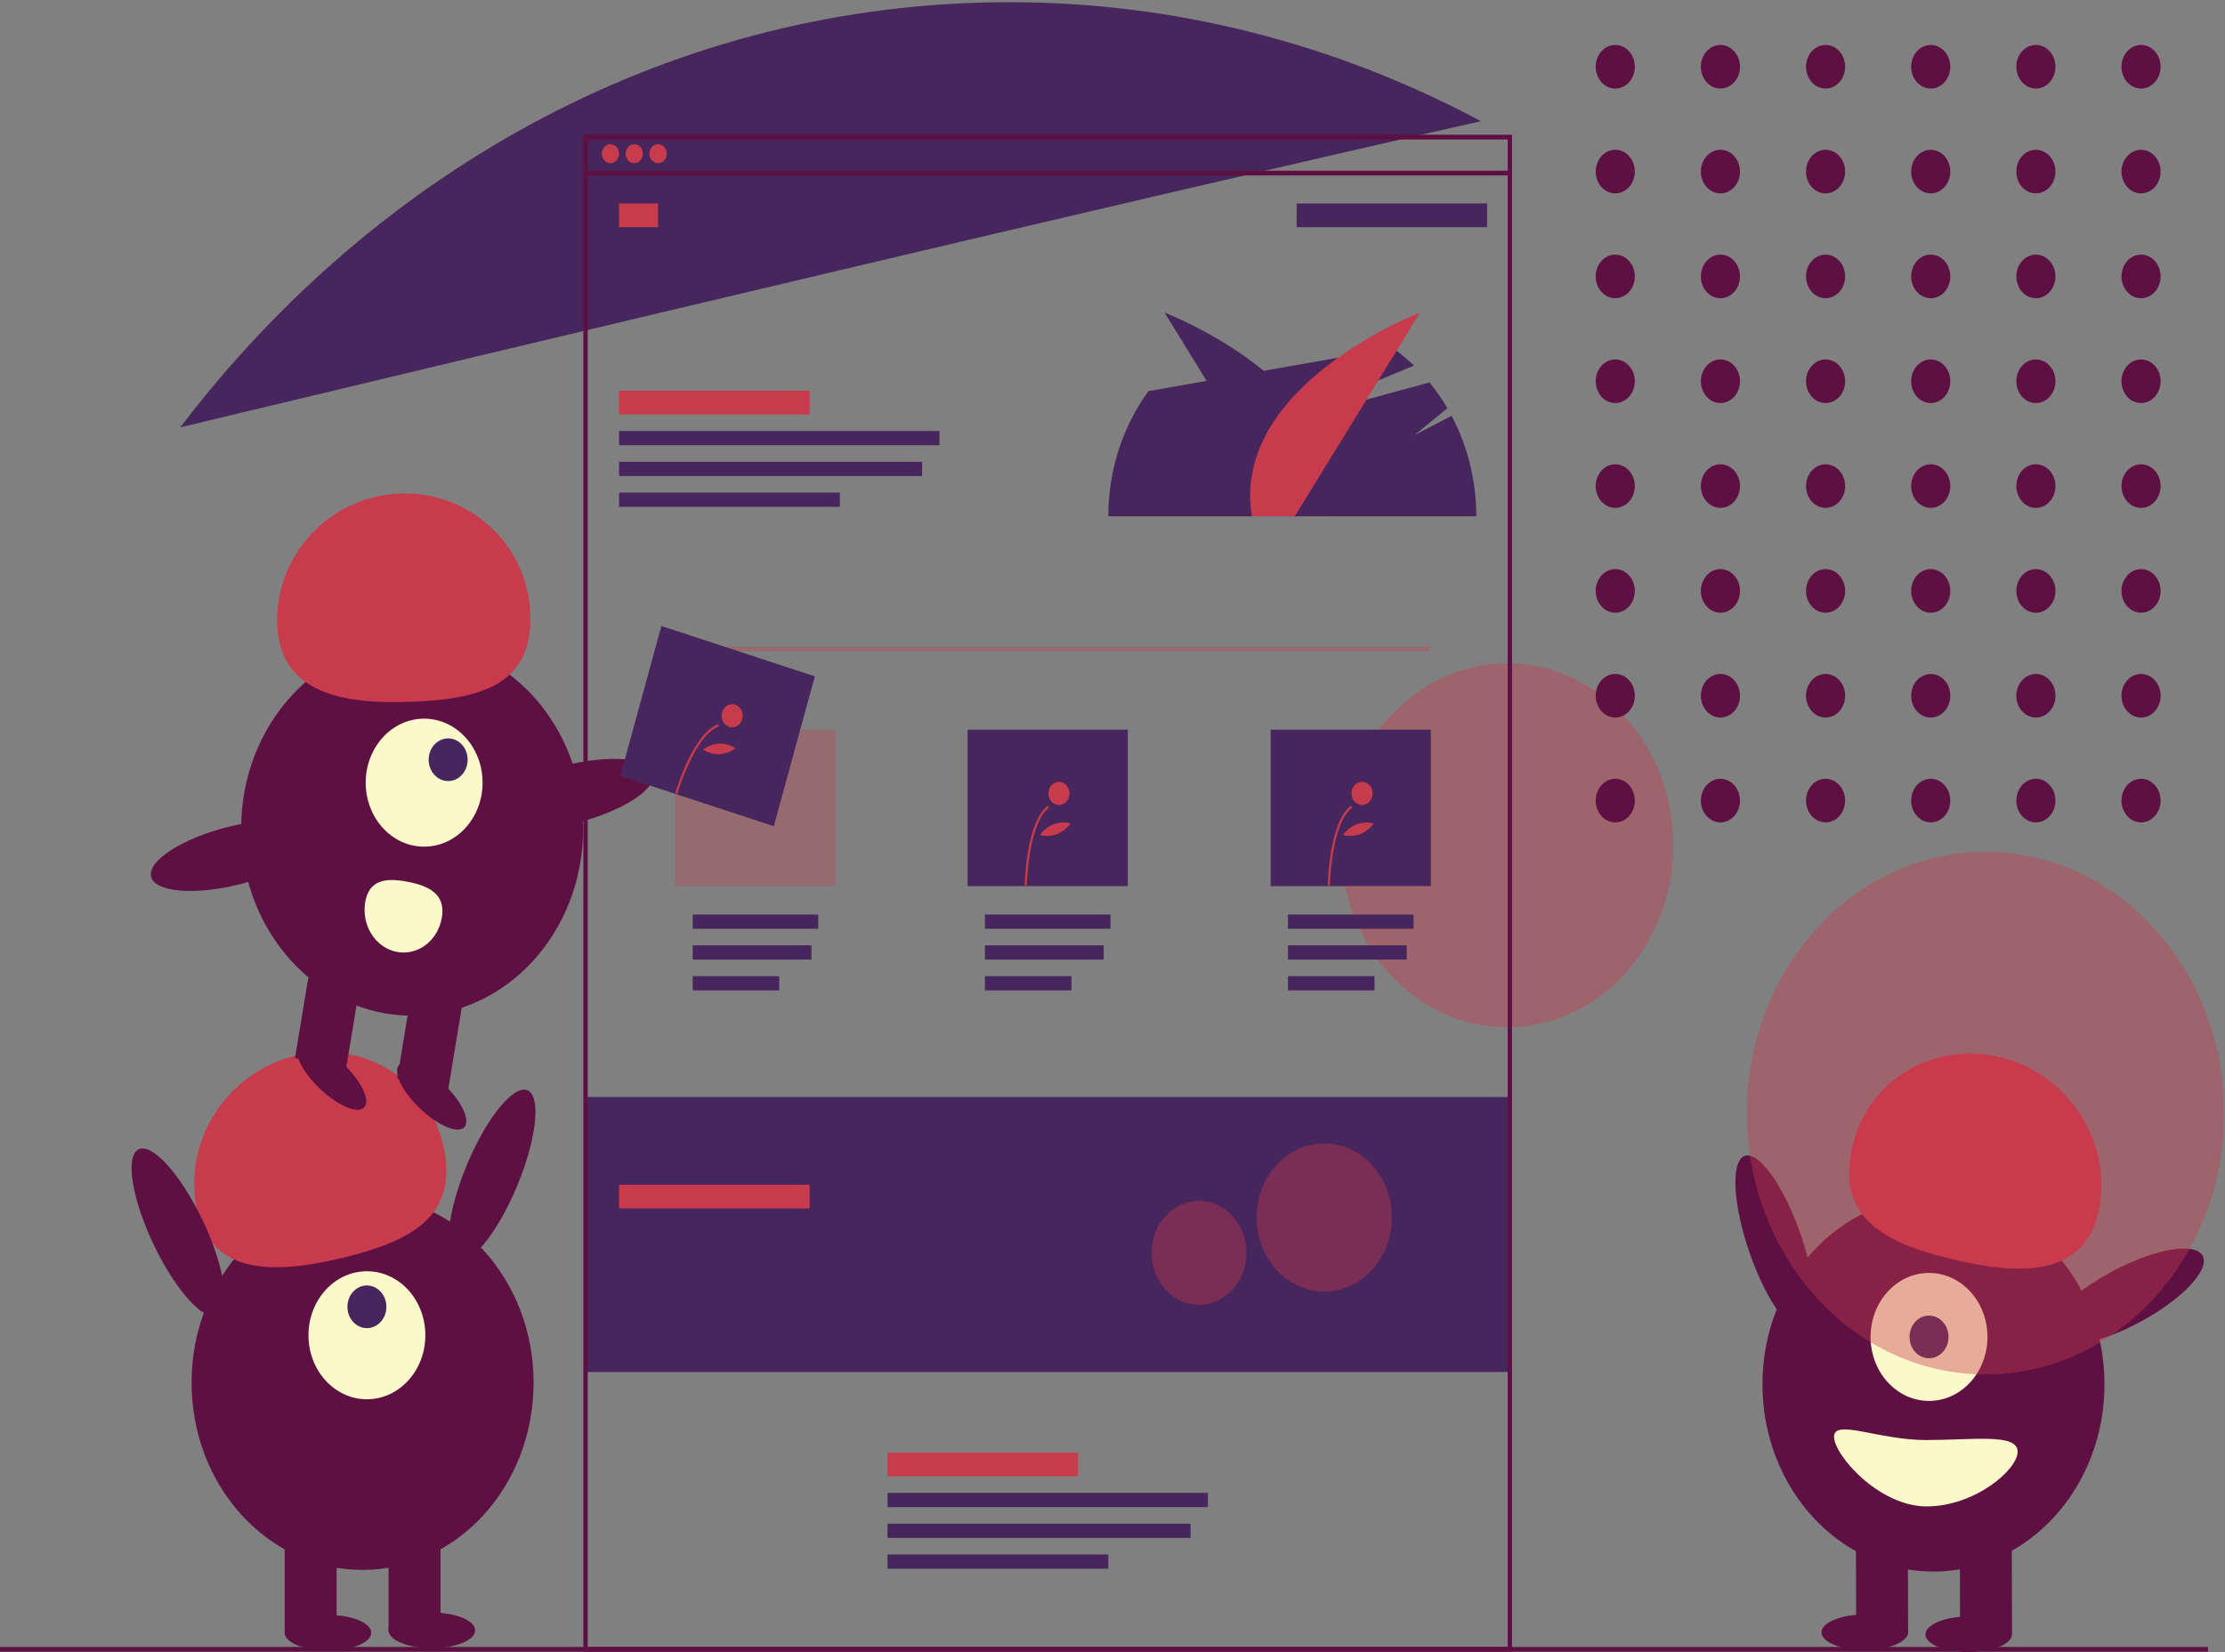 <svg width="594" height="441" viewBox="0 0 594 441" fill="none" xmlns="http://www.w3.org/2000/svg">
<rect x="0" y="0" width="594" height="441" fill="#808080" stroke="none"/>
<g clip-path="url(#clip0)">
<path opacity="0.4" d="M402.359 274.212C426.855 274.212 446.714 252.47 446.714 225.65C446.714 198.83 426.855 177.087 402.359 177.087C377.862 177.087 358.004 198.83 358.004 225.65C358.004 252.47 377.862 274.212 402.359 274.212Z" fill="#C83B4C"/>
<path d="M403.371 292.845H156.032V366.24H403.371V292.845Z" fill="#46265C"/>
<path d="M387.529 111.004L377.653 116.122L386.394 108.966C384.973 106.538 383.377 104.239 381.622 102.09L338.79 113.746L377.479 97.587C375.711 95.879 373.833 94.312 371.861 92.899L306.595 104.409C299.666 113.896 295.888 125.681 295.883 137.829H394.125C394.121 128.408 391.846 119.154 387.529 111.004Z" fill="#46265C"/>
<path d="M395.352 32.351C356.094 11.386 312.979 0.523 269.3 0.591C180.402 0.591 100.923 44.725 48.133 114.068C138.531 92.382 295.922 54.842 395.352 32.351Z" fill="#46265C"/>
<path d="M589.454 439.635H0V440.901H589.454V439.635Z" fill="#5E1043"/>
<path d="M344.348 137.829L310.908 83.446C310.908 83.446 361.55 102.803 355.803 137.829H344.348Z" fill="#46265C"/>
<path d="M345.66 137.829L379.1 83.446C379.1 83.446 328.458 102.803 334.206 137.829H345.66Z" fill="#C83B4C"/>
<path d="M403.66 440.901H155.743V35.961H403.66V440.901ZM156.899 439.635H402.504V37.227H156.899V439.635Z" fill="#5E1043"/>
<path d="M403.371 45.567H156.61V46.832H403.371V45.567Z" fill="#5E1043"/>
<path d="M162.967 43.554C164.243 43.554 165.278 42.421 165.278 41.023C165.278 39.625 164.243 38.492 162.967 38.492C161.69 38.492 160.655 39.625 160.655 41.023C160.655 42.421 161.69 43.554 162.967 43.554Z" fill="#C83B4C"/>
<path d="M169.324 43.554C170.6 43.554 171.635 42.421 171.635 41.023C171.635 39.625 170.6 38.492 169.324 38.492C168.047 38.492 167.012 39.625 167.012 41.023C167.012 42.421 168.047 43.554 169.324 43.554Z" fill="#C83B4C"/>
<path d="M175.68 43.554C176.957 43.554 177.992 42.421 177.992 41.023C177.992 39.625 176.957 38.492 175.68 38.492C174.404 38.492 173.369 39.625 173.369 41.023C173.369 42.421 174.404 43.554 175.68 43.554Z" fill="#C83B4C"/>
<path d="M175.68 54.31H165.278V60.637H175.68V54.31Z" fill="#C83B4C"/>
<path d="M216.133 104.295H165.278V110.622H216.133V104.295Z" fill="#C83B4C"/>
<path d="M346.16 60.637L397.015 60.637V54.31L346.16 54.31V60.637Z" fill="#46265C"/>
<path d="M250.807 115.051H165.278V118.847H250.807V115.051Z" fill="#46265C"/>
<path d="M246.184 123.276H165.278V127.073H246.184V123.276Z" fill="#46265C"/>
<path d="M224.224 131.502H165.278V135.298H224.224V131.502Z" fill="#46265C"/>
<path d="M218.445 244.125H184.927V247.922H218.445V244.125Z" fill="#46265C"/>
<path d="M216.633 252.351H184.927V256.147H216.633V252.351Z" fill="#46265C"/>
<path d="M208.027 260.576H184.927V264.372H208.027V260.576Z" fill="#46265C"/>
<path d="M296.461 244.125H262.943V247.922H296.461V244.125Z" fill="#46265C"/>
<path d="M294.649 252.351H262.943V256.147H294.649V252.351Z" fill="#46265C"/>
<path d="M286.043 260.576H262.943V264.372H286.043V260.576Z" fill="#46265C"/>
<path d="M377.366 244.125H343.848V247.922H377.366V244.125Z" fill="#46265C"/>
<path d="M375.554 252.351H343.848V256.147H375.554V252.351Z" fill="#46265C"/>
<path d="M366.948 260.576H343.848V264.372H366.948V260.576Z" fill="#46265C"/>
<path d="M287.792 387.752H236.938V394.08H287.792V387.752Z" fill="#C83B4C"/>
<path d="M322.466 398.509H236.938V402.305H322.466V398.509Z" fill="#46265C"/>
<path d="M317.843 406.734H236.938V410.53H317.843V406.734Z" fill="#46265C"/>
<path d="M295.883 414.959H236.938V418.756H295.883V414.959Z" fill="#46265C"/>
<path opacity="0.3" d="M381.7 172.628H180.593V173.894H381.7V172.628Z" fill="#C83B4C"/>
<path opacity="0.3" d="M223.068 194.773H180.304V236.533H223.068V194.773Z" fill="#C83B4C"/>
<path d="M301.084 194.773H258.32V236.533H301.084V194.773Z" fill="#46265C"/>
<path d="M381.989 194.773H339.225V236.533H381.989V194.773Z" fill="#46265C"/>
<path d="M274.13 236.357L273.566 236.345C273.578 235.661 273.931 219.54 279.728 215.083L280.052 215.589C274.489 219.865 274.133 236.193 274.13 236.357Z" fill="#C83B4C"/>
<path d="M282.71 214.88C284.268 214.88 285.531 213.497 285.531 211.791C285.531 210.085 284.268 208.703 282.71 208.703C281.152 208.703 279.889 210.085 279.889 211.791C279.889 213.497 281.152 214.88 282.71 214.88Z" fill="#C83B4C"/>
<path d="M282.14 222.696C280.673 223.201 279.11 223.275 277.608 222.911C278.562 221.582 279.846 220.583 281.306 220.034C282.766 219.486 284.34 219.412 285.838 219.82C284.856 221.117 283.581 222.109 282.14 222.696Z" fill="#C83B4C"/>
<path d="M355.035 236.357L354.471 236.345C354.483 235.661 354.836 219.54 360.633 215.083L360.957 215.589C355.394 219.865 355.038 236.193 355.035 236.357Z" fill="#C83B4C"/>
<path d="M363.616 214.88C365.174 214.88 366.437 213.497 366.437 211.791C366.437 210.085 365.174 208.703 363.616 208.703C362.058 208.703 360.795 210.085 360.795 211.791C360.795 213.497 362.058 214.88 363.616 214.88Z" fill="#C83B4C"/>
<path d="M363.045 222.696C361.578 223.201 360.016 223.275 358.514 222.911C359.467 221.582 360.751 220.583 362.211 220.034C363.672 219.486 365.245 219.412 366.743 219.82C365.762 221.117 364.487 222.109 363.045 222.696Z" fill="#C83B4C"/>
<path d="M216.133 316.255H165.278V322.583H216.133V316.255Z" fill="#C83B4C"/>
<path d="M250.807 327.011H165.278V330.808H250.807V327.011Z" fill="#46265C"/>
<path d="M246.184 335.237H165.278V339.033H246.184V335.237Z" fill="#46265C"/>
<path d="M224.224 343.462H165.278V347.258H224.224V343.462Z" fill="#46265C"/>
<path opacity="0.4" d="M353.529 344.758C363.502 344.758 371.587 335.906 371.587 324.987C371.587 314.067 363.502 305.216 353.529 305.216C343.556 305.216 335.471 314.067 335.471 324.987C335.471 335.906 343.556 344.758 353.529 344.758Z" fill="#C83B4C"/>
<path opacity="0.4" d="M320.108 348.299C327.104 348.299 332.776 342.089 332.776 334.43C332.776 326.77 327.104 320.56 320.108 320.56C313.112 320.56 307.441 326.77 307.441 334.43C307.441 342.089 313.112 348.299 320.108 348.299Z" fill="#C83B4C"/>
<path d="M96.798 419.072C122.012 419.072 142.451 396.693 142.451 369.087C142.451 341.481 122.012 319.103 96.798 319.103C71.584 319.103 51.144 341.481 51.144 369.087C51.144 396.693 71.584 419.072 96.798 419.072Z" fill="#5E1043"/>
<path d="M89.863 408.316H75.993V435.523H89.863V408.316Z" fill="#5E1043"/>
<path d="M117.602 408.316H103.732V435.523H117.602V408.316Z" fill="#5E1043"/>
<path d="M87.551 440.585C93.935 440.585 99.109 438.46 99.109 435.839C99.109 433.218 93.935 431.094 87.551 431.094C81.168 431.094 75.993 433.218 75.993 435.839C75.993 438.46 81.168 440.585 87.551 440.585Z" fill="#5E1043"/>
<path d="M115.29 439.952C121.674 439.952 126.848 437.827 126.848 435.206C126.848 432.586 121.674 430.461 115.29 430.461C108.907 430.461 103.732 432.586 103.732 435.206C103.732 437.827 108.907 439.952 115.29 439.952Z" fill="#5E1043"/>
<path d="M97.953 373.516C106.571 373.516 113.557 365.868 113.557 356.433C113.557 346.998 106.571 339.35 97.953 339.35C89.336 339.35 82.35 346.998 82.35 356.433C82.35 365.868 89.336 373.516 97.953 373.516Z" fill="#FBF8CA"/>
<path d="M97.954 354.535C100.826 354.535 103.155 351.985 103.155 348.84C103.155 345.695 100.826 343.146 97.954 343.146C95.081 343.146 92.752 345.695 92.752 348.84C92.752 351.985 95.081 354.535 97.954 354.535Z" fill="#46265C"/>
<path d="M52.512 322.603C48.825 304.528 60.609 286.263 78.832 281.809C97.054 277.354 114.814 288.395 118.501 306.47C122.187 324.546 110.11 331.212 91.888 335.667C73.666 340.122 56.198 340.678 52.512 322.603Z" fill="#C83B4C"/>
<path d="M137.841 317.084C143.153 304.567 144.551 292.939 140.961 291.113C137.372 289.287 130.156 297.954 124.843 310.472C119.531 322.989 118.134 334.617 121.723 336.443C125.312 338.269 132.528 329.602 137.841 317.084Z" fill="#5E1043"/>
<path d="M58.226 351.052C61.724 349.025 59.779 337.492 53.881 325.293C47.983 313.093 40.366 304.847 36.868 306.874C33.37 308.902 35.316 320.434 41.214 332.634C47.112 344.833 54.728 353.079 58.226 351.052Z" fill="#5E1043"/>
<path d="M482.086 355.235C485.779 353.677 485.097 341.973 480.563 329.093C476.029 316.214 469.36 307.037 465.667 308.595C461.974 310.153 462.656 321.858 467.19 334.737C471.724 347.616 478.393 356.794 482.086 355.235Z" fill="#5E1043"/>
<path d="M516.171 419.516C541.385 419.516 561.825 397.137 561.825 369.531C561.825 341.926 541.385 319.547 516.171 319.547C490.957 319.547 470.517 341.926 470.517 369.531C470.517 397.137 490.957 419.516 516.171 419.516Z" fill="#5E1043"/>
<path d="M523.274 435.943L537.143 435.9L537.073 408.693L523.204 408.736L523.274 435.943Z" fill="#5E1043"/>
<path d="M495.536 436.03L509.406 435.988L509.336 408.781L495.467 408.824L495.536 436.03Z" fill="#5E1043"/>
<path d="M525.6 441C531.983 440.98 537.153 438.84 537.146 436.219C537.139 433.598 531.959 431.49 525.576 431.509C519.193 431.529 514.024 433.669 514.03 436.29C514.037 438.911 519.217 441.019 525.6 441Z" fill="#5E1043"/>
<path d="M497.86 440.452C504.243 440.433 509.412 438.292 509.405 435.671C509.399 433.051 504.219 430.942 497.835 430.962C491.452 430.981 486.283 433.122 486.289 435.742C486.296 438.363 491.476 440.472 497.86 440.452Z" fill="#5E1043"/>
<path d="M514.983 373.964C523.6 373.964 530.586 366.316 530.586 356.881C530.586 347.446 523.6 339.797 514.983 339.797C506.365 339.797 499.379 347.446 499.379 356.881C499.379 366.316 506.365 373.964 514.983 373.964Z" fill="#FBF8CA"/>
<path d="M514.983 362.575C517.855 362.575 520.184 360.026 520.184 356.881C520.184 353.736 517.855 351.186 514.983 351.186C512.11 351.186 509.781 353.736 509.781 356.881C509.781 360.026 512.11 362.575 514.983 362.575Z" fill="#46265C"/>
<path d="M560.338 322.911C563.978 304.825 552.147 286.597 533.914 282.198C515.68 277.799 497.948 288.895 494.308 306.981C490.668 325.068 502.761 331.697 520.995 336.096C539.228 340.495 556.697 340.998 560.338 322.911Z" fill="#C83B4C"/>
<path d="M570.622 353.26C581.997 347.31 589.836 339.317 588.13 335.407C586.424 331.498 575.819 333.151 564.444 339.101C553.068 345.051 545.229 353.044 546.935 356.954C548.641 360.864 559.246 359.21 570.622 353.26Z" fill="#5E1043"/>
<path d="M538.642 387.495C538.654 392.387 527.174 402.083 514.407 402.122C501.641 402.161 489.636 388.425 489.623 383.533C489.611 378.64 501.596 384.445 514.362 384.406C527.129 384.367 538.629 382.603 538.642 387.495Z" fill="#FBF8CA"/>
<path opacity="0.4" d="M530.074 366.903C565.261 366.903 593.786 335.672 593.786 297.147C593.786 258.622 565.261 227.391 530.074 227.391C494.887 227.391 466.362 258.622 466.362 297.147C466.362 335.672 494.887 366.903 530.074 366.903Z" fill="#C83B4C"/>
<path d="M110.034 271.135C135.248 271.135 155.688 248.756 155.688 221.15C155.688 193.545 135.248 171.166 110.034 171.166C84.82 171.166 64.38 193.545 64.38 221.15C64.38 248.756 84.82 271.135 110.034 271.135Z" fill="#5E1043"/>
<path d="M96.828 258.399L83.18 255.694L78.754 282.466L92.401 285.171L96.828 258.399Z" fill="#5E1043"/>
<path d="M124.123 263.809L110.476 261.104L106.049 287.876L119.697 290.581L124.123 263.809Z" fill="#5E1043"/>
<path d="M124.073 300.772C125.62 298.772 122.925 293.489 118.054 288.972C113.183 284.456 107.98 282.415 106.433 284.415C104.886 286.415 107.581 291.698 112.452 296.215C117.323 300.731 122.526 302.772 124.073 300.772Z" fill="#5E1043"/>
<path d="M97.346 295.474C98.893 293.474 96.198 288.192 91.327 283.675C86.456 279.158 81.253 277.118 79.706 279.118C78.159 281.118 80.854 286.401 85.725 290.917C90.596 295.434 95.799 297.474 97.346 295.474Z" fill="#5E1043"/>
<path d="M113.23 226.007C121.848 226.007 128.834 218.359 128.834 208.924C128.834 199.489 121.848 191.841 113.23 191.841C104.613 191.841 97.627 199.489 97.627 208.924C97.627 218.359 104.613 226.007 113.23 226.007Z" fill="#FBF8CA"/>
<path d="M119.643 208.495C122.516 208.495 124.844 205.945 124.844 202.8C124.844 199.655 122.516 197.106 119.643 197.106C116.771 197.106 114.442 199.655 114.442 202.8C114.442 205.945 116.771 208.495 119.643 208.495Z" fill="#46265C"/>
<path d="M74.02 166.772C73.333 148.267 87.9 132.593 106.556 131.764C125.211 130.934 140.891 145.263 141.578 163.768C142.264 182.273 129.296 186.478 110.641 187.307C91.985 188.137 74.706 185.278 74.02 166.772Z" fill="#C83B4C"/>
<path d="M153.79 219.691C166.078 216.608 175.323 210.684 174.439 206.46C173.555 202.236 162.876 201.313 150.588 204.396C138.3 207.48 129.055 213.404 129.939 217.628C130.823 221.851 141.502 222.775 153.79 219.691Z" fill="#5E1043"/>
<path d="M64.174 236.008C76.462 232.925 85.707 227.001 84.823 222.777C83.938 218.553 73.26 217.629 60.972 220.713C48.683 223.797 39.438 229.721 40.323 233.945C41.207 238.168 51.885 239.092 64.174 236.008Z" fill="#5E1043"/>
<path d="M97.496 240.849C97.004 243.821 97.611 246.885 99.183 249.367C100.755 251.85 103.164 253.546 105.878 254.084C108.593 254.622 111.392 253.958 113.659 252.237C115.926 250.515 117.476 247.879 117.967 244.906C118.99 238.717 114.62 236.527 108.967 235.406C103.314 234.286 98.519 234.659 97.496 240.849Z" fill="#FBF8CA"/>
<path d="M217.531 180.547L176.568 167.101L165.615 207.102L206.578 220.548L217.531 180.547Z" fill="#46265C"/>
<path d="M180.805 211.905L180.268 211.716C180.459 211.064 185.025 195.732 191.747 193.287L191.924 193.873C185.474 196.22 180.851 211.748 180.805 211.905Z" fill="#C83B4C"/>
<path d="M195.467 194.159C197.025 194.159 198.288 192.777 198.288 191.071C198.288 189.365 197.025 187.982 195.467 187.982C193.909 187.982 192.646 189.365 192.646 191.071C192.646 192.777 193.909 194.159 195.467 194.159Z" fill="#C83B4C"/>
<path d="M192.061 201.338C190.523 201.36 189.007 200.939 187.664 200.118C188.926 199.145 190.418 198.592 191.96 198.526C193.502 198.459 195.029 198.883 196.357 199.745C195.077 200.679 193.595 201.228 192.061 201.338Z" fill="#C83B4C"/>
<ellipse cx="431.222" cy="129.756" rx="5.222" ry="5.819" fill="#5E1043"/>
<ellipse cx="431.222" cy="17.819" rx="5.222" ry="5.819" fill="#5E1043"/>
<ellipse cx="431.222" cy="185.725" rx="5.222" ry="5.819" fill="#5E1043"/>
<ellipse cx="431.222" cy="73.788" rx="5.222" ry="5.819" fill="#5E1043"/>
<ellipse cx="431.222" cy="157.741" rx="5.222" ry="5.819" fill="#5E1043"/>
<ellipse cx="431.222" cy="45.803" rx="5.222" ry="5.819" fill="#5E1043"/>
<ellipse cx="431.222" cy="213.709" rx="5.222" ry="5.819" fill="#5E1043"/>
<ellipse cx="431.222" cy="101.772" rx="5.222" ry="5.819" fill="#5E1043"/>
<ellipse cx="459.295" cy="129.756" rx="5.222" ry="5.819" fill="#5E1043"/>
<ellipse cx="459.295" cy="17.819" rx="5.222" ry="5.819" fill="#5E1043"/>
<ellipse cx="459.295" cy="185.725" rx="5.222" ry="5.819" fill="#5E1043"/>
<ellipse cx="459.295" cy="73.788" rx="5.222" ry="5.819" fill="#5E1043"/>
<ellipse cx="459.295" cy="157.741" rx="5.222" ry="5.819" fill="#5E1043"/>
<ellipse cx="459.295" cy="45.803" rx="5.222" ry="5.819" fill="#5E1043"/>
<ellipse cx="459.295" cy="213.709" rx="5.222" ry="5.819" fill="#5E1043"/>
<ellipse cx="459.295" cy="101.772" rx="5.222" ry="5.819" fill="#5E1043"/>
<ellipse cx="487.368" cy="129.756" rx="5.222" ry="5.819" fill="#5E1043"/>
<ellipse cx="487.368" cy="17.819" rx="5.222" ry="5.819" fill="#5E1043"/>
<ellipse cx="487.368" cy="185.725" rx="5.222" ry="5.819" fill="#5E1043"/>
<ellipse cx="487.368" cy="73.788" rx="5.222" ry="5.819" fill="#5E1043"/>
<ellipse cx="487.368" cy="157.741" rx="5.222" ry="5.819" fill="#5E1043"/>
<ellipse cx="487.368" cy="45.803" rx="5.222" ry="5.819" fill="#5E1043"/>
<ellipse cx="487.368" cy="213.709" rx="5.222" ry="5.819" fill="#5E1043"/>
<ellipse cx="487.368" cy="101.772" rx="5.222" ry="5.819" fill="#5E1043"/>
<ellipse cx="515.441" cy="129.756" rx="5.222" ry="5.819" fill="#5E1043"/>
<ellipse cx="515.441" cy="17.819" rx="5.222" ry="5.819" fill="#5E1043"/>
<ellipse cx="515.441" cy="185.725" rx="5.222" ry="5.819" fill="#5E1043"/>
<ellipse cx="515.441" cy="73.788" rx="5.222" ry="5.819" fill="#5E1043"/>
<ellipse cx="515.441" cy="157.741" rx="5.222" ry="5.819" fill="#5E1043"/>
<ellipse cx="515.441" cy="45.803" rx="5.222" ry="5.819" fill="#5E1043"/>
<ellipse cx="515.441" cy="213.709" rx="5.222" ry="5.819" fill="#5E1043"/>
<ellipse cx="515.441" cy="101.772" rx="5.222" ry="5.819" fill="#5E1043"/>
<ellipse cx="543.514" cy="129.756" rx="5.222" ry="5.819" fill="#5E1043"/>
<ellipse cx="543.514" cy="17.819" rx="5.222" ry="5.819" fill="#5E1043"/>
<ellipse cx="543.514" cy="185.725" rx="5.222" ry="5.819" fill="#5E1043"/>
<ellipse cx="543.514" cy="73.788" rx="5.222" ry="5.819" fill="#5E1043"/>
<ellipse cx="543.514" cy="157.741" rx="5.222" ry="5.819" fill="#5E1043"/>
<ellipse cx="543.514" cy="45.803" rx="5.222" ry="5.819" fill="#5E1043"/>
<ellipse cx="543.514" cy="213.709" rx="5.222" ry="5.819" fill="#5E1043"/>
<ellipse cx="543.514" cy="101.772" rx="5.222" ry="5.819" fill="#5E1043"/>
<ellipse cx="571.587" cy="129.756" rx="5.222" ry="5.819" fill="#5E1043"/>
<ellipse cx="571.587" cy="17.819" rx="5.222" ry="5.819" fill="#5E1043"/>
<ellipse cx="571.587" cy="185.725" rx="5.222" ry="5.819" fill="#5E1043"/>
<ellipse cx="571.587" cy="73.788" rx="5.222" ry="5.819" fill="#5E1043"/>
<ellipse cx="571.587" cy="157.741" rx="5.222" ry="5.819" fill="#5E1043"/>
<ellipse cx="571.587" cy="45.803" rx="5.222" ry="5.819" fill="#5E1043"/>
<ellipse cx="571.587" cy="213.709" rx="5.222" ry="5.819" fill="#5E1043"/>
<ellipse cx="571.587" cy="101.772" rx="5.222" ry="5.819" fill="#5E1043"/>
</g>
<defs>
<clipPath id="clip0">
<rect width="593.786" height="440.409" fill="white" transform="translate(0 0.591)"/>
</clipPath>
</defs>
</svg>
